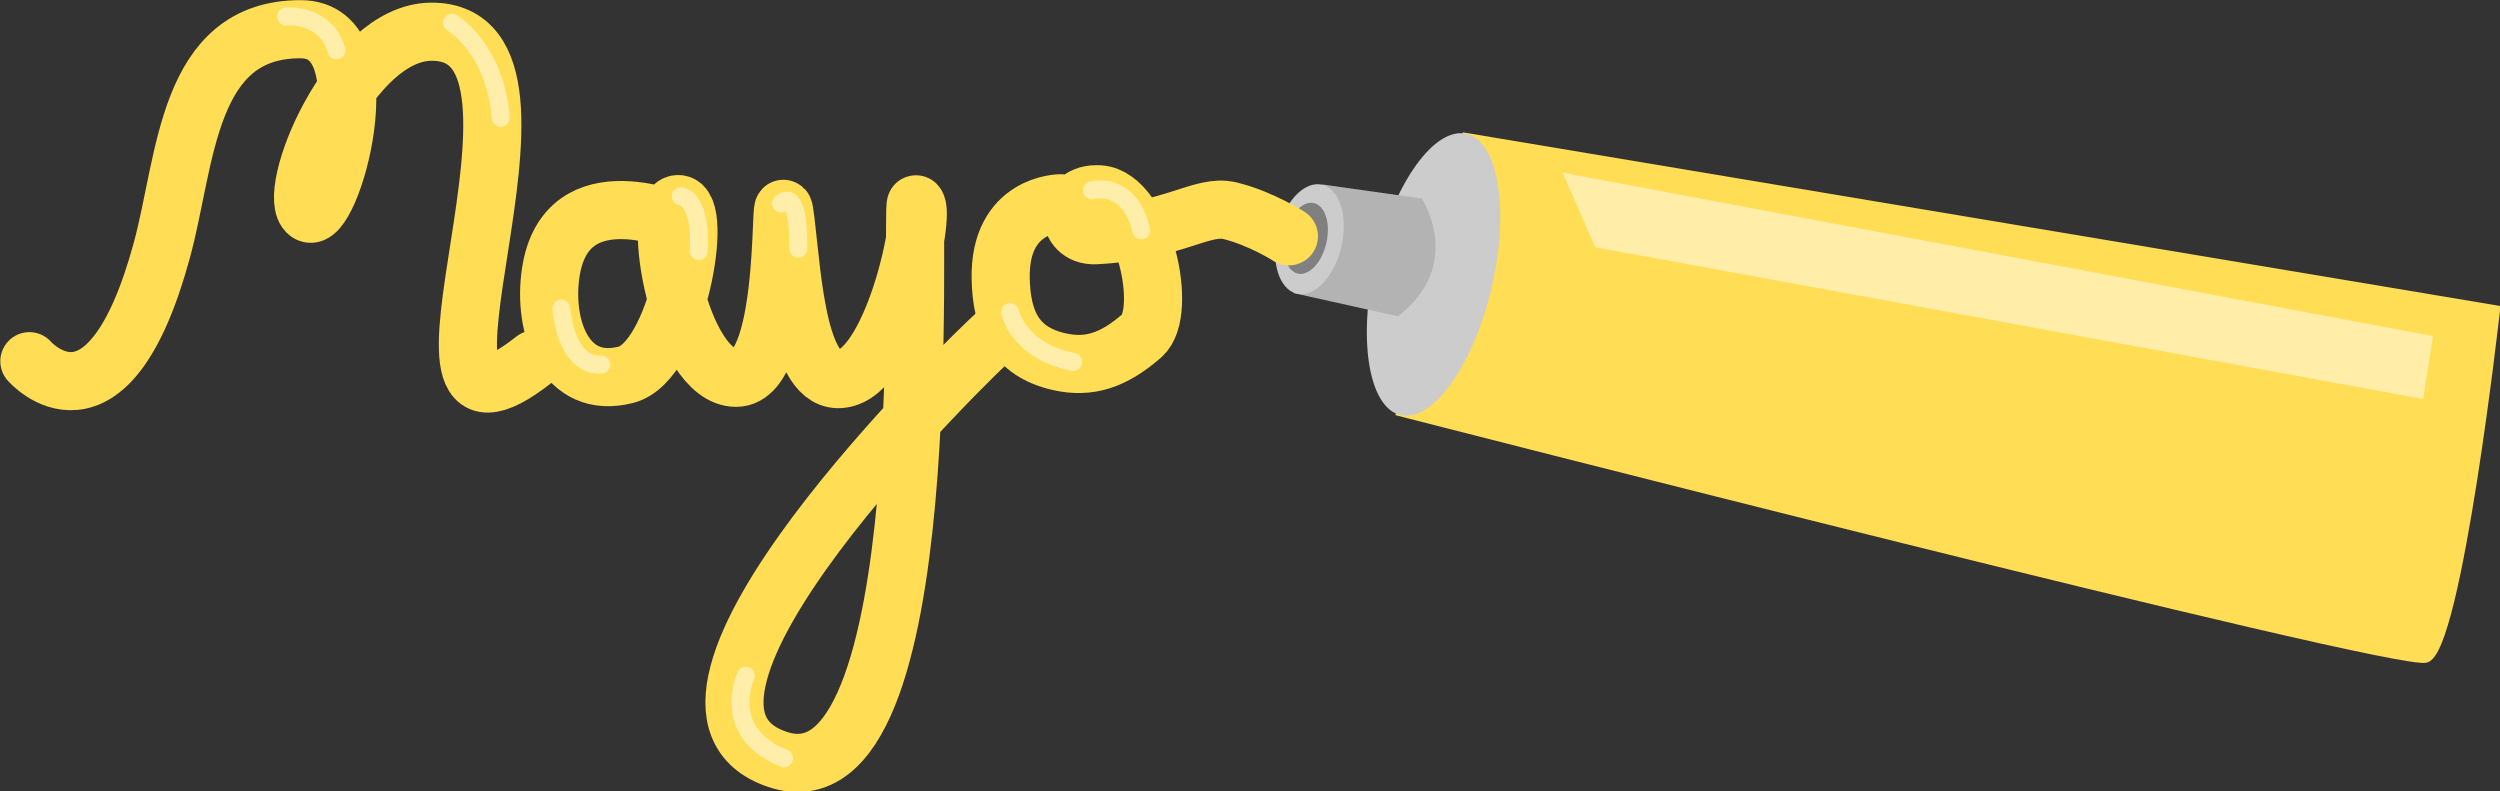 <?xml version="1.0" encoding="UTF-8" standalone="no"?>
<!-- Created with Inkscape (http://www.inkscape.org/) -->

<svg
   width="178.578mm"
   height="56.515mm"
   viewBox="0 0 178.578 56.515"
   version="1.1"
   id="svg5"
   inkscape:version="1.1.1 (3bf5ae0d25, 2021-09-20)"
   sodipodi:docname="logo-mayo-mini.svg"
   xmlns:inkscape="http://www.inkscape.org/namespaces/inkscape"
   xmlns:sodipodi="http://sodipodi.sourceforge.net/DTD/sodipodi-0.dtd"
   xmlns="http://www.w3.org/2000/svg"
   xmlns:svg="http://www.w3.org/2000/svg">
  <rect x="0" y="0" width="178.578" height="56.515" fill="#333333" stroke="none"/>
  <sodipodi:namedview
     id="namedview7"
     pagecolor="#ffffff"
     bordercolor="#666666"
     borderopacity="1.0"
     inkscape:pageshadow="2"
     inkscape:pageopacity="0.0"
     inkscape:pagecheckerboard="0"
     inkscape:document-units="mm"
     showgrid="false"
     showguides="true"
     inkscape:guide-bbox="true"
     inkscape:zoom="0.5"
     inkscape:cx="288"
     inkscape:cy="-217"
     inkscape:window-width="1920"
     inkscape:window-height="1043"
     inkscape:window-x="0"
     inkscape:window-y="0"
     inkscape:window-maximized="1"
     inkscape:current-layer="layer1"
     fit-margin-top="0"
     fit-margin-left="0"
     fit-margin-right="0"
     fit-margin-bottom="0" />
  <defs
     id="defs2">
    <inkscape:path-effect
       effect="powerstroke"
       id="path-effect103108"
       is_visible="true"
       lpeversion="1"
       offset_points="0,4.992"
       not_jump="false"
       sort_points="true"
       interpolator_type="CubicBezierJohan"
       interpolator_beta="0.2"
       start_linecap_type="zerowidth"
       linejoin_type="extrp_arc"
       miter_limit="4"
       scale_width="1"
       end_linecap_type="zerowidth" />
    <inkscape:path-effect
       effect="skeletal"
       id="path-effect102911"
       is_visible="true"
       lpeversion="1"
       pattern="m -53.576,64.362 c 22.903,-1.395 45.868,-0.647 68.774,-0.056 5.59,-3.305 -3.768,-5.748 -6.354,-7.147 -3.362,-2.032 -10.767,-4.165 -11.441,-6.987 9.457,3.45 18.899,5.264 26.924,11.829 4.011,3.096 -6.772,7.512 -11.011,8.81 -5.971,2.358 -16.121,4.718 -21.025,8.938"
       copytype="single_stretched"
       prop_scale="1"
       scale_y_rel="false"
       spacing="0"
       normal_offset="0"
       tang_offset="0"
       prop_units="false"
       vertical_pattern="false"
       hide_knot="false"
       fuse_tolerance="0" />
    <rect
       x="170.545"
       y="217.662"
       width="89.231"
       height="42.286"
       id="rect37544" />
    <filter
       inkscape:label="Ridged Border"
       inkscape:menu="Bevels"
       inkscape:menu-tooltip="Ridged border with inner bevel"
       style="color-interpolation-filters:sRGB"
       id="filter5609"
       x="-0.166"
       y="-0.188"
       width="1.332"
       height="1.377">
      <feMorphology
         radius="4.3"
         in="SourceAlpha"
         result="result91"
         id="feMorphology5595" />
      <feComposite
         operator="out"
         in="SourceGraphic"
         in2="result91"
         id="feComposite5597" />
      <feGaussianBlur
         result="result0"
         stdDeviation="1.2"
         id="feGaussianBlur5599" />
      <feDiffuseLighting
         diffuseConstant="1"
         id="feDiffuseLighting5603">
        <feDistantLight
           elevation="66"
           azimuth="225"
           id="feDistantLight5601" />
      </feDiffuseLighting>
      <feBlend
         mode="multiply"
         in2="SourceGraphic"
         id="feBlend5605" />
      <feComposite
         operator="in"
         in2="SourceAlpha"
         id="feComposite5607" />
    </filter>
    <filter
       inkscape:label="Ridged Border"
       inkscape:menu="Bevels"
       inkscape:menu-tooltip="Ridged border with inner bevel"
       style="color-interpolation-filters:sRGB"
       id="filter5625"
       x="-0.267"
       y="-0.182"
       width="1.535"
       height="1.363">
      <feMorphology
         radius="4.3"
         in="SourceAlpha"
         result="result91"
         id="feMorphology5611" />
      <feComposite
         operator="out"
         in="SourceGraphic"
         in2="result91"
         id="feComposite5613" />
      <feGaussianBlur
         result="result0"
         stdDeviation="1.2"
         id="feGaussianBlur5615" />
      <feDiffuseLighting
         diffuseConstant="1"
         id="feDiffuseLighting5619">
        <feDistantLight
           elevation="66"
           azimuth="225"
           id="feDistantLight5617" />
      </feDiffuseLighting>
      <feBlend
         mode="multiply"
         in2="SourceGraphic"
         id="feBlend5621" />
      <feComposite
         operator="in"
         in2="SourceAlpha"
         id="feComposite5623" />
    </filter>
    <filter
       inkscape:label="Ridged Border"
       inkscape:menu="Bevels"
       inkscape:menu-tooltip="Ridged border with inner bevel"
       style="color-interpolation-filters:sRGB"
       id="filter5641"
       x="-0.153"
       y="-0.487"
       width="1.306"
       height="1.974">
      <feMorphology
         radius="4.3"
         in="SourceAlpha"
         result="result91"
         id="feMorphology5627" />
      <feComposite
         operator="out"
         in="SourceGraphic"
         in2="result91"
         id="feComposite5629" />
      <feGaussianBlur
         result="result0"
         stdDeviation="1.2"
         id="feGaussianBlur5631" />
      <feDiffuseLighting
         diffuseConstant="1"
         id="feDiffuseLighting5635">
        <feDistantLight
           elevation="66"
           azimuth="225"
           id="feDistantLight5633" />
      </feDiffuseLighting>
      <feBlend
         mode="multiply"
         in2="SourceGraphic"
         id="feBlend5637" />
      <feComposite
         operator="in"
         in2="SourceAlpha"
         id="feComposite5639" />
    </filter>
    <filter
       inkscape:label="Ridged Border"
       inkscape:menu="Bevels"
       inkscape:menu-tooltip="Ridged border with inner bevel"
       style="color-interpolation-filters:sRGB"
       id="filter5657"
       x="-0.045"
       y="-0.281"
       width="1.089"
       height="1.562">
      <feMorphology
         radius="10.985"
         in="SourceAlpha"
         result="result91"
         id="feMorphology5643"
         operator="erode" />
      <feComposite
         operator="out"
         in="SourceGraphic"
         in2="result91"
         id="feComposite5645" />
      <feGaussianBlur
         result="result0"
         stdDeviation="1.2"
         id="feGaussianBlur5647" />
      <feDiffuseLighting
         diffuseConstant="1"
         id="feDiffuseLighting5651">
        <feDistantLight
           elevation="66"
           azimuth="225"
           id="feDistantLight5649" />
      </feDiffuseLighting>
      <feBlend
         mode="multiply"
         in2="SourceGraphic"
         id="feBlend5653" />
      <feComposite
         operator="in"
         in2="SourceAlpha"
         id="feComposite5655" />
    </filter>
    <filter
       inkscape:label="Ridged Border"
       inkscape:menu="Bevels"
       inkscape:menu-tooltip="Ridged border with inner bevel"
       style="color-interpolation-filters:sRGB"
       id="filter5673"
       x="-2.029"
       y="-1.878"
       width="5.059"
       height="4.755">
      <feMorphology
         radius="4.3"
         in="SourceAlpha"
         result="result91"
         id="feMorphology5659" />
      <feComposite
         operator="out"
         in="SourceGraphic"
         in2="result91"
         id="feComposite5661" />
      <feGaussianBlur
         result="result0"
         stdDeviation="1.2"
         id="feGaussianBlur5663" />
      <feDiffuseLighting
         diffuseConstant="1"
         id="feDiffuseLighting5667">
        <feDistantLight
           elevation="66"
           azimuth="225"
           id="feDistantLight5665" />
      </feDiffuseLighting>
      <feBlend
         mode="multiply"
         in2="SourceGraphic"
         id="feBlend5669" />
      <feComposite
         operator="in"
         in2="SourceAlpha"
         id="feComposite5671" />
    </filter>
    <rect
       x="170.545"
       y="217.662"
       width="89.231"
       height="42.286"
       id="rect37544-2" />
    <rect
       x="170.545"
       y="217.662"
       width="89.231"
       height="42.286"
       id="rect37544-1" />
    <rect
       x="170.545"
       y="217.662"
       width="89.231"
       height="42.286"
       id="rect37544-2-0" />
    <rect
       x="170.545"
       y="217.662"
       width="89.231"
       height="42.286"
       id="rect37544-8" />
    <rect
       x="170.545"
       y="217.662"
       width="89.231"
       height="42.286"
       id="rect37544-2-9" />
    <rect
       x="170.545"
       y="217.662"
       width="89.231"
       height="42.286"
       id="rect37544-8-7" />
    <rect
       x="170.545"
       y="217.662"
       width="89.231"
       height="42.286"
       id="rect37544-2-9-0" />
  </defs>
  <g
     inkscape:label="Calque 1"
     inkscape:groupmode="layer"
     id="layer1"
     transform="translate(-19.43,2.519)">
    <g
       id="g23444"
       inkscape:export-filename="/home/leon/Projets/mayonnaise/logo-mayo-mini-HD.png"
       inkscape:export-xdpi="1199.9956"
       inkscape:export-ydpi="1199.9956">
      <g
         id="g61451-0"
         transform="matrix(-1.406,-0.241,0.267,-1.557,286.425,156.52)"
         style="stroke-width:1.188">
        <path
           style="fill:#ffdd55;stroke:#ffdd55;stroke-width:0.382px;stroke-linecap:butt;stroke-linejoin:miter;stroke-opacity:1"
           d="m 129.815,75.76 -52.318,0.185 c 0,0 -0.994,-15.453 0.505,-16.085 1.5,-0.632 52.727,3.148 52.727,3.148 z"
           id="path24588-4"
           sodipodi:nodetypes="ccscc" />
        <ellipse
           style="fill:#cccccc;fill-opacity:1;stroke:none;stroke-width:0;stroke-linecap:round;stroke-linejoin:round;stroke-miterlimit:4;stroke-dasharray:none"
           id="path24022-6"
           cx="-134.806"
           cy="-60.051"
           rx="2.98"
           ry="6.535"
           transform="rotate(-175.963)" />
        <path
           style="fill:#b3b3b3;fill-opacity:1;stroke:none;stroke-width:0.293px;stroke-linecap:butt;stroke-linejoin:miter;stroke-opacity:1"
           d="m 136.496,72.555 -5.031,0.132 c 0,0 -2.69,-2.589 0.176,-5.431 l 5.347,0.237 z"
           id="path23561-2"
           sodipodi:nodetypes="ccccc" />
        <path
           id="path23261-67"
           style="fill:#cccccc;fill-opacity:1;stroke:#ffcc00;stroke-width:0;stroke-linecap:round;stroke-linejoin:round"
           d="m 135.03,69.901 a 1.642,2.528 4.037 0 1 1.816,-2.406 1.642,2.528 4.037 0 1 1.46,2.637 1.642,2.528 4.037 0 1 -1.816,2.406 1.642,2.528 4.037 0 1 -1.46,-2.637 z" />
        <path
           id="path23261-6-5"
           style="fill:#808080;fill-opacity:1;stroke:#ffcc00;stroke-width:0;stroke-linecap:round;stroke-linejoin:round"
           d="m 135.802,69.953 a 1.053,1.634 3.956 0 1 1.165,-1.556 1.053,1.634 3.956 0 1 0.936,1.705 1.053,1.634 3.956 0 1 -1.165,1.556 1.053,1.634 3.956 0 1 -0.936,-1.705 z" />
      </g>
      <g
         id="g61451-0-9"
         transform="matrix(1.694,0,0,1.879,-47.18,-22.353)">
        <path
           id="rect34391-6"
           style="fill:#ffeeaa;fill-opacity:0.978;stroke-width:1.101;stroke-linecap:round;stroke-linejoin:round"
           d="m 106.587,19.955 34.913,5.77 0.411,-2.392 -36.699,-6.214 z"
           sodipodi:nodetypes="ccccc" />
      </g>
    </g>
    <g
       id="g63464-2"
       style="stroke:#ffdd55"
       transform="matrix(2.565,0,0,2.565,-170.997,-115.702)"
       inkscape:export-filename="/home/leon/Projets/mayonnaise/logo-mayo-mini-HD.png"
       inkscape:export-xdpi="1199.9956"
       inkscape:export-ydpi="1199.9956">
      <path
         style="fill:none;stroke:#ffdd55;stroke-width:1.619;stroke-linecap:round;stroke-linejoin:round;stroke-miterlimit:4;stroke-dasharray:none;stroke-opacity:1"
         d="m 93.254,50.354 c 0,0 -3.252,-1.463 -3.676,1.363 -0.227,1.508 0.401,3.275 2.09,2.847 1.441,-0.365 2.196,-4.761 1.458,-4.754 -0.811,0.007 0.027,4.837 1.615,4.837 1.587,0 1.149,-6.25 1.379,-4.345 0.188,1.555 0.349,4.757 1.694,4.346 1.345,-0.41 2.204,-4.55 1.937,-4.831 -0.172,-0.181 0.738,16.994 -3.856,15.458 -4.576,-1.53 5.343,-11.194 6.182,-11.93"
         id="path2376-2-8"
         sodipodi:nodetypes="cssssssssc" />
      <path
         style="fill:none;stroke:#ffdd55;stroke-width:1.619;stroke-linecap:round;stroke-linejoin:round;stroke-miterlimit:4;stroke-dasharray:none;stroke-opacity:1"
         d="m 75.059,54.185 c 0,0 2.169,2.494 3.688,-3.087 0.687,-2.522 0.687,-6.173 3.875,-6.158 2.417,0.012 0.806,5.548 0.198,5.115 -0.671,-0.477 1.159,-5.04 3.436,-5.046 4.455,-0.011 -1.837,12.838 2.867,9.124"
         id="path2246-1-2"
         sodipodi:nodetypes="cssssc" />
      <path
         style="fill:none;stroke:#ffdd55;stroke-width:1.619;stroke-linecap:round;stroke-linejoin:round;stroke-miterlimit:4;stroke-dasharray:none;stroke-opacity:1"
         d="m 103.777,49.787 c 0,0 -1.712,-0.003 -1.669,2.099 0.024,1.191 0.411,2.034 1.624,2.311 0.84,0.192 1.52,-0.035 2.309,-0.722 0.76,-0.662 0.032,-3.855 -1.181,-3.937 -1.017,-0.069 -0.975,1.178 -0.118,1.138 2.161,-0.101 2.972,-0.871 3.75,-0.682 0.861,0.209 1.642,0.713 1.642,0.713"
         id="path2378-7-9"
         sodipodi:nodetypes="cssssssc" />
    </g>
    <path
       style="fill:none;stroke:#ffeeaa;stroke-width:1.282;stroke-linecap:round;stroke-linejoin:round;stroke-miterlimit:4;stroke-dasharray:none;stroke-opacity:1"
       d="m 39.867,-1.34 c 0,0 2.822,-0.274 3.603,2.415"
       id="path68822-0"
       sodipodi:nodetypes="cc"
       inkscape:export-filename="/home/leon/Projets/mayonnaise/logo-mayo-mini-HD.png"
       inkscape:export-xdpi="1199.9956"
       inkscape:export-ydpi="1199.9956" />
    <path
       style="fill:none;stroke:#ffeeaa;stroke-width:1.282;stroke-linecap:round;stroke-linejoin:round;stroke-miterlimit:4;stroke-dasharray:none;stroke-opacity:1"
       d="m 51.717,-0.89 c 0,0 3.081,1.782 3.476,6.778"
       id="path69351-2"
       inkscape:export-filename="/home/leon/Projets/mayonnaise/logo-mayo-mini-HD.png"
       inkscape:export-xdpi="1199.9956"
       inkscape:export-ydpi="1199.9956" />
    <path
       style="fill:none;stroke:#ffeeaa;stroke-width:1.282;stroke-linecap:round;stroke-linejoin:round;stroke-miterlimit:4;stroke-dasharray:none;stroke-opacity:1"
       d="m 68.051,11.505 c 0,0 1.499,0.034 1.292,3.914"
       id="path69353-7"
       inkscape:export-filename="/home/leon/Projets/mayonnaise/logo-mayo-mini-HD.png"
       inkscape:export-xdpi="1199.9956"
       inkscape:export-ydpi="1199.9956" />
    <path
       style="fill:none;stroke:#ffeeaa;stroke-width:1.282;stroke-linecap:round;stroke-linejoin:round;stroke-miterlimit:4;stroke-dasharray:none;stroke-opacity:1"
       d="m 59.528,19.525 c 0,0 0.275,4.136 2.858,4.006"
       id="path69355-6"
       inkscape:export-filename="/home/leon/Projets/mayonnaise/logo-mayo-mini-HD.png"
       inkscape:export-xdpi="1199.9956"
       inkscape:export-ydpi="1199.9956" />
    <path
       style="fill:none;stroke:#ffeeaa;stroke-width:1.282;stroke-linecap:round;stroke-linejoin:round;stroke-miterlimit:4;stroke-dasharray:none;stroke-opacity:1"
       d="m 75.22,12.016 c 0,0 1.261,-1.44 1.238,3.222"
       id="path69357-1"
       inkscape:export-filename="/home/leon/Projets/mayonnaise/logo-mayo-mini-HD.png"
       inkscape:export-xdpi="1199.9956"
       inkscape:export-ydpi="1199.9956" />
    <path
       style="fill:none;stroke:#ffeeaa;stroke-width:1.282;stroke-linecap:round;stroke-linejoin:round;stroke-miterlimit:4;stroke-dasharray:none;stroke-opacity:1"
       d="m 72.705,45.75 c 0,0 -1.88,4.07 2.729,5.889"
       id="path69359-3"
       inkscape:export-filename="/home/leon/Projets/mayonnaise/logo-mayo-mini-HD.png"
       inkscape:export-xdpi="1199.9956"
       inkscape:export-ydpi="1199.9956" />
    <path
       style="fill:none;stroke:#ffeeaa;stroke-width:1.282;stroke-linecap:round;stroke-linejoin:round;stroke-miterlimit:4;stroke-dasharray:none;stroke-opacity:1"
       d="m 91.58,19.771 c 0,0 0.571,2.792 4.511,3.562"
       id="path69361-2"
       inkscape:export-filename="/home/leon/Projets/mayonnaise/logo-mayo-mini-HD.png"
       inkscape:export-xdpi="1199.9956"
       inkscape:export-ydpi="1199.9956" />
    <path
       style="fill:none;stroke:#ffeeaa;stroke-width:1.282;stroke-linecap:round;stroke-linejoin:round;stroke-miterlimit:4;stroke-dasharray:none;stroke-opacity:1"
       d="m 97.429,11.079 c 0,0 2.643,-0.777 3.527,2.853"
       id="path69363-1"
       inkscape:export-filename="/home/leon/Projets/mayonnaise/logo-mayo-mini-HD.png"
       inkscape:export-xdpi="1199.9956"
       inkscape:export-ydpi="1199.9956" />
  </g>
</svg>
